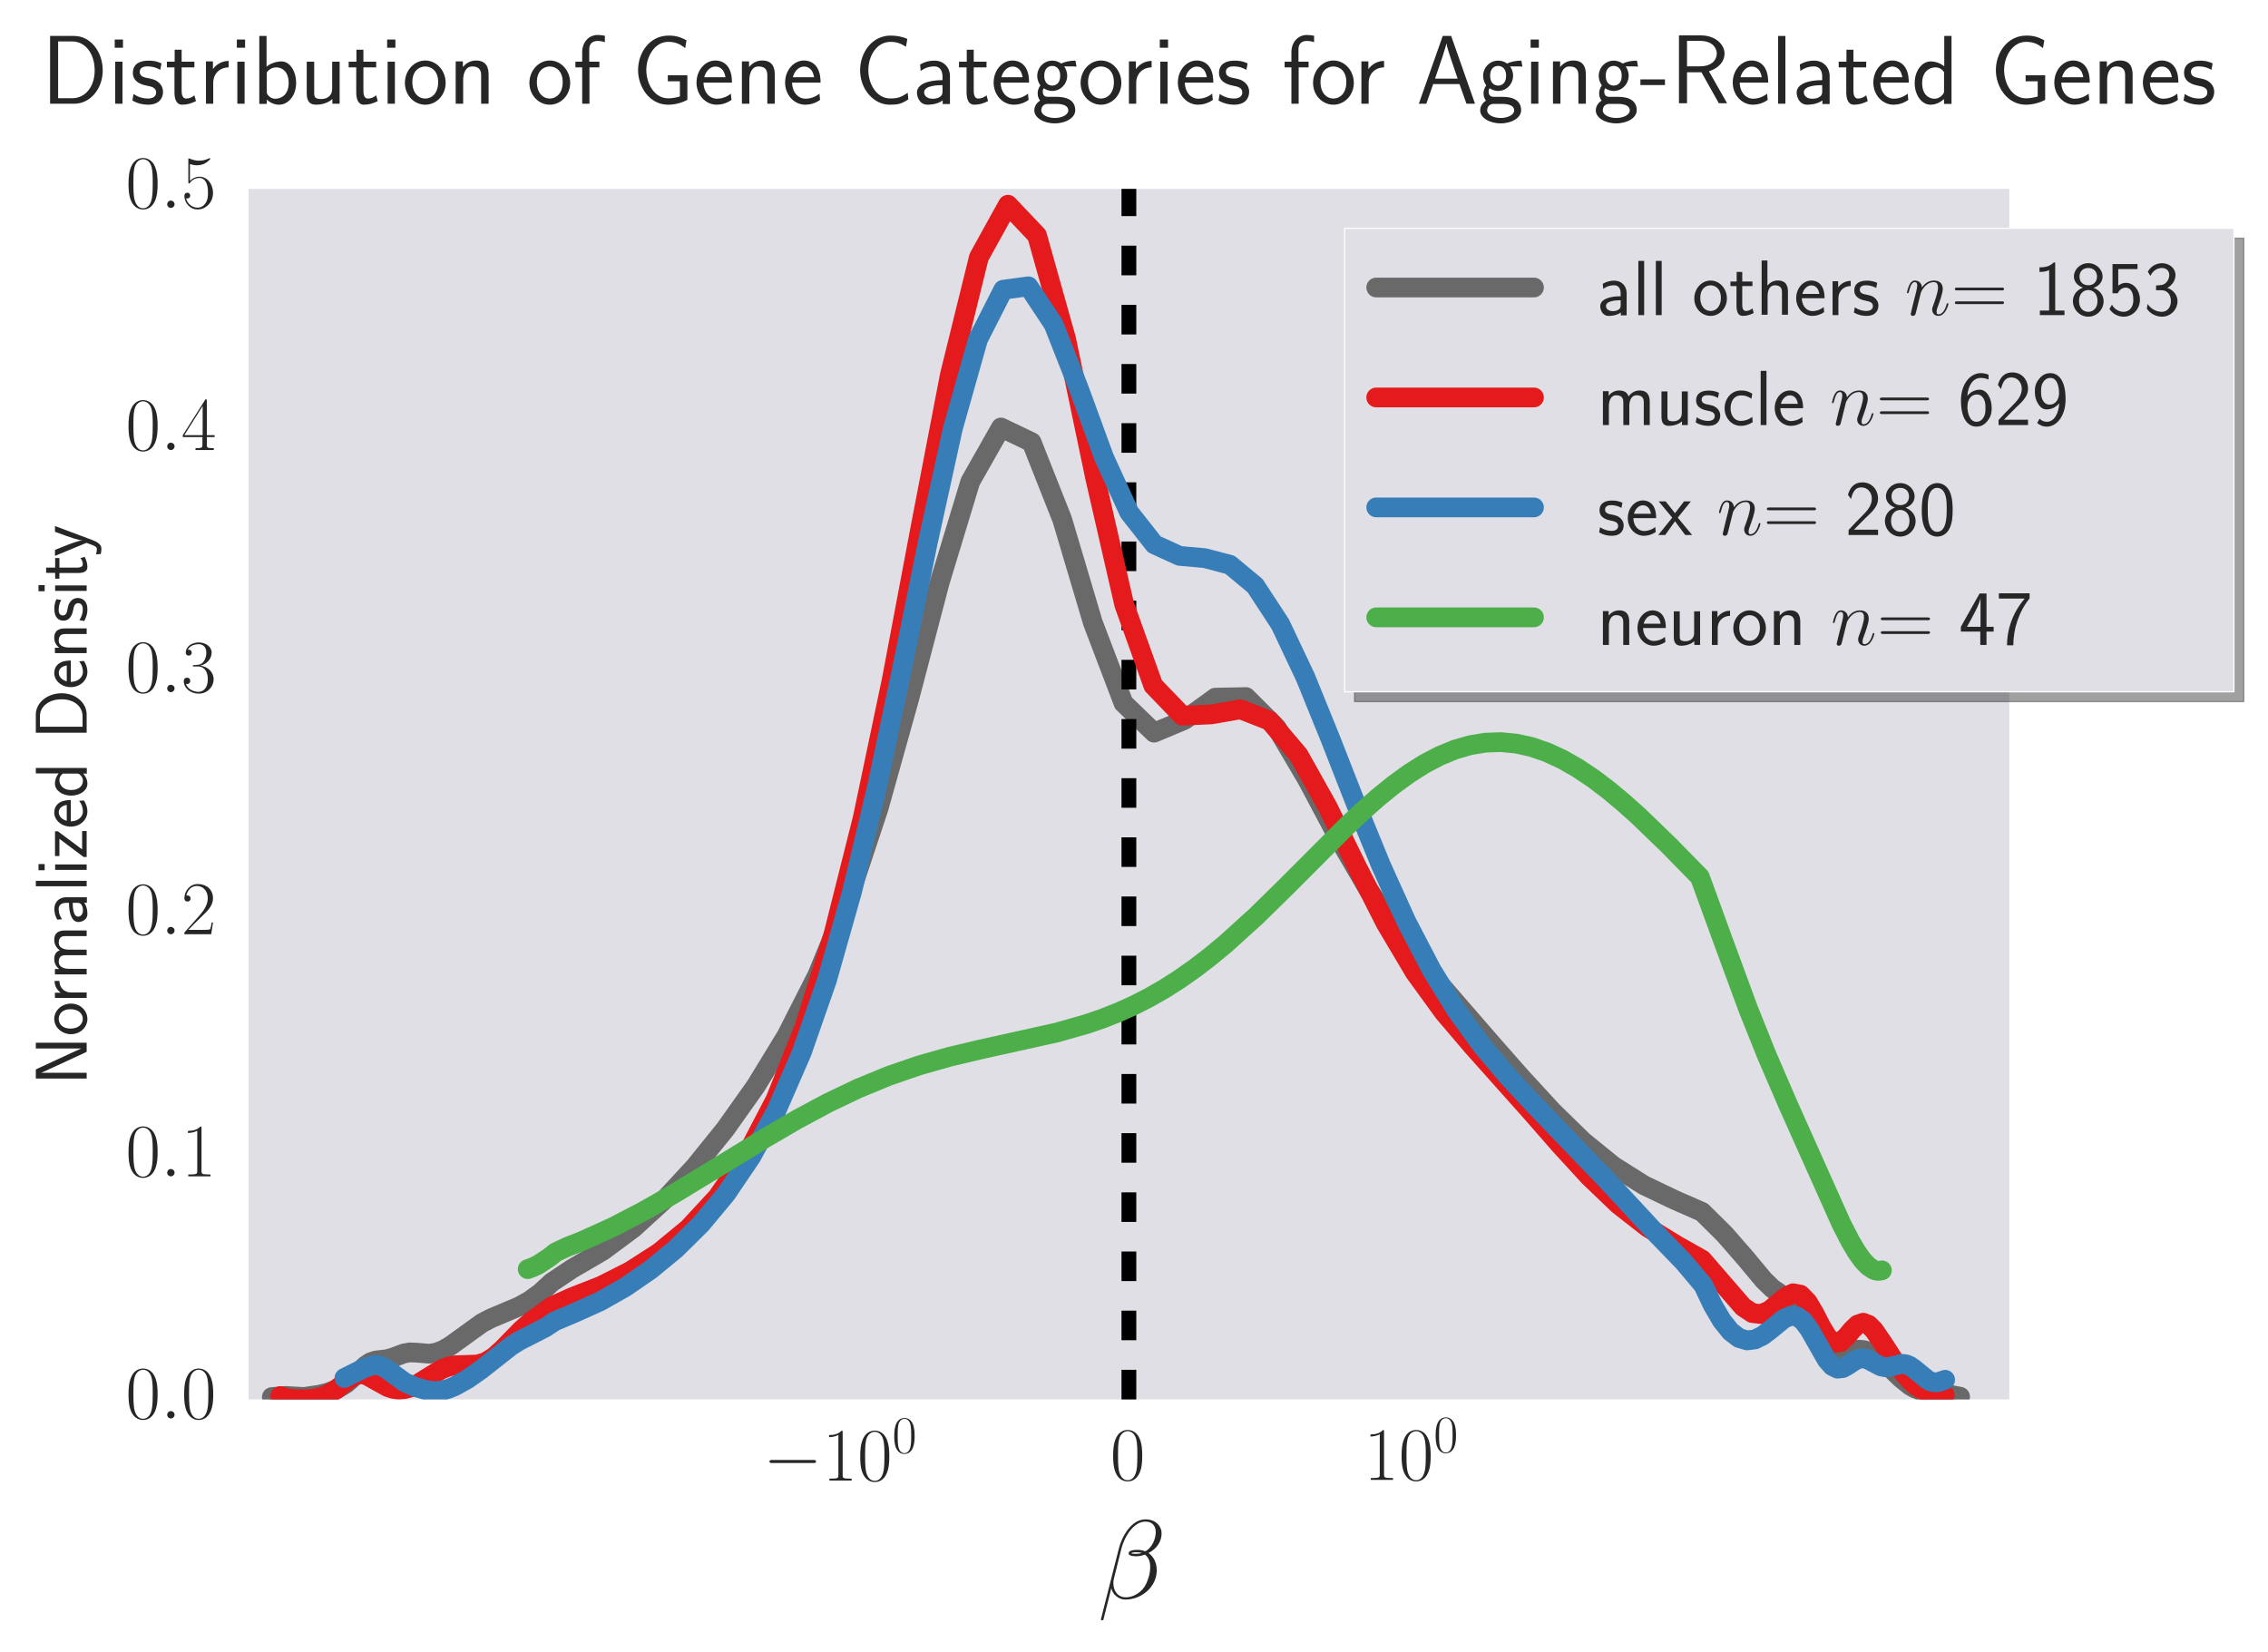 <?xml version="1.0" encoding="utf-8" standalone="no"?>
<!DOCTYPE svg PUBLIC "-//W3C//DTD SVG 1.1//EN"
  "http://www.w3.org/Graphics/SVG/1.1/DTD/svg11.dtd">
<!-- Created with matplotlib (http://matplotlib.org/) -->
<svg height="335pt" version="1.1" viewBox="0 0 460 335" width="460pt" xmlns="http://www.w3.org/2000/svg" xmlns:xlink="http://www.w3.org/1999/xlink">
 <defs>
  <style type="text/css">
*{stroke-linecap:butt;stroke-linejoin:round;stroke-miterlimit:100000;}
  </style>
 </defs>
 <g id="figure_1">
  <g id="patch_1">
   <path d="M 0 335.859 
L 460.292 335.859 
L 460.292 0 
L 0 0 
z
" style="fill:#ffffff;"/>
  </g>
  <g id="axes_1">
   <g id="patch_2">
    <path d="M 50.404 283.833 
L 407.524 283.833 
L 407.524 38.313 
L 50.404 38.313 
z
" style="fill:#dfdfe5;"/>
   </g>
   <g id="matplotlib.axis_1">
    <g id="xtick_1">
     <g id="line2d_1"/>
     <g id="line2d_2"/>
     <g id="text_1">
      <!-- $-10^{0}$ -->
      <defs>
       <path d="M 65.906 23 
C 67.594 23 69.406 23 69.406 25 
C 69.406 27 67.594 27 65.906 27 
L 11.797 27 
C 10.094 27 8.297 27 8.297 25 
C 8.297 23 10.094 23 11.797 23 
z
" id="CMSY10-0"/>
       <path d="M 42 31.641 
C 42 37.75 41.906 48.125 37.703 56.109 
C 34 63.109 28.094 65.594 22.906 65.594 
C 18.094 65.594 12 63.406 8.203 56.203 
C 4.203 48.719 3.797 39.438 3.797 31.641 
C 3.797 25.953 3.906 17.281 7 9.672 
C 11.297 -0.609 19 -2 22.906 -2 
C 27.5 -2 34.5 -0.109 38.594 9.375 
C 41.594 16.281 42 24.359 42 31.641 
M 22.906 -0.406 
C 16.5 -0.406 12.703 5.078 11.297 12.688 
C 10.203 18.562 10.203 27.156 10.203 32.75 
C 10.203 40.438 10.203 46.828 11.5 52.922 
C 13.406 61.391 19 64 22.906 64 
C 27 64 32.297 61.297 34.203 53.125 
C 35.5 47.438 35.594 40.734 35.594 32.75 
C 35.594 26.25 35.594 18.266 34.406 12.375 
C 32.297 1.484 26.406 -0.406 22.906 -0.406 
" id="CMR17-48"/>
       <path d="M 26.594 63.406 
C 26.594 65.5 26.5 65.5 25.094 65.5 
C 21.203 61.188 15.297 59.797 9.703 59.797 
C 9.406 59.797 8.906 59.797 8.797 59.5 
C 8.703 59.297 8.703 59.094 8.703 57 
C 11.797 57 17 57.594 21 59.984 
L 21 7.203 
C 21 3.688 20.797 2.5 12.203 2.5 
L 9.203 2.5 
L 9.203 0 
C 14 0 19 0 23.797 0 
C 28.594 0 33.594 0 38.406 0 
L 38.406 2.5 
L 35.406 2.5 
C 26.797 2.5 26.594 3.594 26.594 7.156 
z
" id="CMR17-49"/>
      </defs>
      <g style="fill:#262626;" transform="translate(154.792 300.287)scale(0.155 -0.155)">
       <use transform="scale(0.996)" xlink:href="#CMSY10-0"/>
       <use transform="translate(77.487 0.0)scale(0.996)" xlink:href="#CMR17-49"/>
       <use transform="translate(123.178 0.0)scale(0.996)" xlink:href="#CMR17-48"/>
       <use transform="translate(168.868 36.154)scale(0.697)" xlink:href="#CMR17-48"/>
      </g>
     </g>
    </g>
    <g id="xtick_2">
     <g id="line2d_3"/>
     <g id="line2d_4"/>
     <g id="text_2">
      <!-- $0$ -->
      <g style="fill:#262626;" transform="translate(225.184 300.157)scale(0.155 -0.155)">
       <use transform="scale(0.996)" xlink:href="#CMR17-48"/>
      </g>
     </g>
    </g>
    <g id="xtick_3">
     <g id="line2d_5"/>
     <g id="line2d_6"/>
     <g id="text_3">
      <!-- $10^{0}$ -->
      <g style="fill:#262626;" transform="translate(276.606 300.157)scale(0.155 -0.155)">
       <use transform="scale(0.996)" xlink:href="#CMR17-49"/>
       <use transform="translate(45.69 0.0)scale(0.996)" xlink:href="#CMR17-48"/>
       <use transform="translate(91.381 36.154)scale(0.697)" xlink:href="#CMR17-48"/>
      </g>
     </g>
    </g>
    <g id="xtick_4">
     <g id="line2d_7"/>
     <g id="line2d_8"/>
    </g>
    <g id="xtick_5">
     <g id="line2d_9"/>
     <g id="line2d_10"/>
    </g>
    <g id="xtick_6">
     <g id="line2d_11"/>
     <g id="line2d_12"/>
    </g>
    <g id="text_4">
     <path d="M 235.599 310.951 
C 235.599 309.591 234.431 308.162 232.348 308.162 
C 229.39 308.162 227.511 311.753 226.916 314.12 
L 223.297 328.398 
C 223.25 328.581 223.386 328.628 223.501 328.628 
C 223.662 328.628 223.776 328.606 223.798 328.491 
L 225.402 322.104 
C 225.631 323.382 226.891 324.431 228.245 324.431 
C 231.521 324.431 234.614 321.875 234.614 318.477 
C 234.614 317.611 234.41 316.744 233.927 316.014 
C 233.651 315.581 233.307 315.262 232.942 314.986 
C 234.592 314.124 235.599 312.745 235.599 310.951 
M 231.614 314.965 
C 231.245 315.101 230.88 315.148 230.443 315.148 
C 230.124 315.148 229.827 315.169 229.412 315.033 
C 229.641 314.872 229.985 314.829 230.468 314.829 
C 230.88 314.829 231.291 314.872 231.614 314.965 
M 234.41 310.747 
C 234.41 311.993 233.79 313.809 232.301 314.646 
C 231.864 314.471 231.27 314.349 230.765 314.349 
C 230.285 314.349 228.91 314.349 228.91 315.055 
C 228.91 315.649 230.171 315.649 230.557 315.649 
C 231.155 315.649 231.682 315.495 232.233 315.309 
C 232.963 315.903 233.286 316.68 233.286 317.819 
C 233.286 319.143 232.92 320.21 232.484 321.191 
C 231.728 322.881 229.942 323.973 228.359 323.973 
C 226.687 323.973 225.817 322.656 225.817 321.109 
C 225.817 320.901 225.817 320.604 225.907 320.267 
L 227.396 314.281 
C 228.151 311.302 230.078 308.617 232.301 308.617 
C 233.952 308.617 234.41 309.752 234.41 310.747 
" style="fill:#262626;"/>
    </g>
   </g>
   <g id="matplotlib.axis_2">
    <g id="ytick_1">
     <g id="line2d_13"/>
     <g id="line2d_14"/>
     <g id="text_5">
      <!-- $0.0$ -->
      <defs>
       <path d="M 18.406 4.797 
C 18.406 7.688 16 9.672 13.594 9.672 
C 10.703 9.672 8.703 7.281 8.703 4.891 
C 8.703 2 11.094 0 13.5 0 
C 16.406 0 18.406 2.391 18.406 4.797 
" id="CMMI12-58"/>
      </defs>
      <g style="fill:#262626;" transform="translate(25.483 287.694)scale(0.155 -0.155)">
       <use transform="scale(0.996)" xlink:href="#CMR17-48"/>
       <use transform="translate(45.69 0.0)scale(0.996)" xlink:href="#CMMI12-58"/>
       <use transform="translate(72.788 0.0)scale(0.996)" xlink:href="#CMR17-48"/>
      </g>
     </g>
    </g>
    <g id="ytick_2">
     <g id="line2d_15"/>
     <g id="line2d_16"/>
     <g id="text_6">
      <!-- $0.1$ -->
      <g style="fill:#262626;" transform="translate(25.483 238.59)scale(0.155 -0.155)">
       <use transform="scale(0.996)" xlink:href="#CMR17-48"/>
       <use transform="translate(45.69 0.0)scale(0.996)" xlink:href="#CMMI12-58"/>
       <use transform="translate(72.788 0.0)scale(0.996)" xlink:href="#CMR17-49"/>
      </g>
     </g>
    </g>
    <g id="ytick_3">
     <g id="line2d_17"/>
     <g id="line2d_18"/>
     <g id="text_7">
      <!-- $0.2$ -->
      <defs>
       <path d="M 41.703 15.453 
L 39.906 15.453 
C 38.906 8.375 38.094 7.172 37.703 6.562 
C 37.203 5.766 30 5.766 28.594 5.766 
L 9.406 5.766 
C 13 9.672 20 16.75 28.5 24.953 
C 34.594 30.734 41.703 37.531 41.703 47.422 
C 41.703 59.219 32.297 66 21.797 66 
C 10.797 66 4.094 56.312 4.094 47.344 
C 4.094 43.438 7 42.938 8.203 42.938 
C 9.203 42.938 12.203 43.547 12.203 47.031 
C 12.203 50.109 9.594 51 8.203 51 
C 7.594 51 7 50.906 6.594 50.703 
C 8.5 59.219 14.297 63.406 20.406 63.406 
C 29.094 63.406 34.797 56.516 34.797 47.422 
C 34.797 38.734 29.703 31.25 24 24.75 
L 4.094 2.281 
L 4.094 0 
L 39.297 0 
z
" id="CMR17-50"/>
      </defs>
      <g style="fill:#262626;" transform="translate(25.483 189.486)scale(0.155 -0.155)">
       <use transform="scale(0.996)" xlink:href="#CMR17-48"/>
       <use transform="translate(45.69 0.0)scale(0.996)" xlink:href="#CMMI12-58"/>
       <use transform="translate(72.788 0.0)scale(0.996)" xlink:href="#CMR17-50"/>
      </g>
     </g>
    </g>
    <g id="ytick_4">
     <g id="line2d_19"/>
     <g id="line2d_20"/>
     <g id="text_8">
      <!-- $0.3$ -->
      <defs>
       <path d="M 22.094 33.703 
C 31 33.703 34.906 25.969 34.906 17.031 
C 34.906 5 28.5 0.391 22.703 0.391 
C 17.406 0.391 8.797 3.031 6.094 10.828 
C 6.594 10.625 7.094 10.625 7.594 10.625 
C 10 10.625 11.797 12.219 11.797 14.812 
C 11.797 17.703 9.594 19 7.594 19 
C 5.906 19 3.297 18.203 3.297 14.469 
C 3.297 5.234 12.297 -2 22.906 -2 
C 34 -2 42.5 6.719 42.5 16.953 
C 42.5 26.672 34.5 33.703 25 34.797 
C 32.594 36.375 39.906 43.062 39.906 52.016 
C 39.906 59.688 32 65.297 23 65.297 
C 13.906 65.297 5.906 59.828 5.906 52.016 
C 5.906 48.594 8.5 48 9.797 48 
C 11.906 48 13.703 49.297 13.703 51.891 
C 13.703 54.469 11.906 55.766 9.797 55.766 
C 9.406 55.766 8.906 55.766 8.5 55.578 
C 11.406 61.859 19.297 63 22.797 63 
C 26.297 63 32.906 61.328 32.906 51.875 
C 32.906 49.109 32.5 44.188 29.094 39.844 
C 26.094 36 22.703 36 19.406 35.688 
C 18.906 35.688 16.594 35.453 16.203 35.453 
C 15.5 35.359 15.094 35.266 15.094 34.5 
C 15.094 33.797 15.203 33.703 17.203 33.703 
z
" id="CMR17-51"/>
      </defs>
      <g style="fill:#262626;" transform="translate(25.483 140.382)scale(0.155 -0.155)">
       <use transform="scale(0.996)" xlink:href="#CMR17-48"/>
       <use transform="translate(45.69 0.0)scale(0.996)" xlink:href="#CMMI12-58"/>
       <use transform="translate(72.788 0.0)scale(0.996)" xlink:href="#CMR17-51"/>
      </g>
     </g>
    </g>
    <g id="ytick_5">
     <g id="line2d_21"/>
     <g id="line2d_22"/>
     <g id="text_9">
      <!-- $0.4$ -->
      <defs>
       <path d="M 33.594 64.406 
C 33.594 66.5 33.5 66.5 31.703 66.5 
L 2 19.594 
L 2 17 
L 27.797 17 
L 27.797 7.141 
C 27.797 3.5 27.594 2.5 20.594 2.5 
L 18.703 2.5 
L 18.703 0 
C 21.906 0 27.297 0 30.703 0 
C 34.094 0 39.5 0 42.703 0 
L 42.703 2.5 
L 40.797 2.5 
C 33.797 2.5 33.594 3.5 33.594 7.141 
L 33.594 17 
L 43.797 17 
L 43.797 19.594 
L 33.594 19.594 
z
M 28.094 57.859 
L 28.094 19.594 
L 4 19.594 
z
" id="CMR17-52"/>
      </defs>
      <g style="fill:#262626;" transform="translate(25.483 91.278)scale(0.155 -0.155)">
       <use transform="scale(0.996)" xlink:href="#CMR17-48"/>
       <use transform="translate(45.69 0.0)scale(0.996)" xlink:href="#CMMI12-58"/>
       <use transform="translate(72.788 0.0)scale(0.996)" xlink:href="#CMR17-52"/>
      </g>
     </g>
    </g>
    <g id="ytick_6">
     <g id="line2d_23"/>
     <g id="line2d_24"/>
     <g id="text_10">
      <!-- $0.5$ -->
      <defs>
       <path d="M 11.406 57.688 
C 12.406 57.281 16.5 56 20.703 56 
C 30 56 35.094 61.109 38 64.062 
C 38 64.953 38 65.5 37.406 65.5 
C 37.297 65.5 37.094 65.5 36.297 65.047 
C 32.797 63.406 28.703 62.078 23.703 62.078 
C 20.703 62.078 16.203 62.484 11.297 64.672 
C 10.203 65.172 10 65.172 9.906 65.172 
C 9.406 65.172 9.297 65.062 9.297 63.078 
L 9.297 34.422 
C 9.297 32.641 9.297 32.141 10.297 32.141 
C 10.797 32.141 11 32.344 11.5 33.031 
C 14.703 37.516 19.094 39.406 24.094 39.406 
C 27.594 39.406 35.094 37.219 35.094 20.141 
C 35.094 16.953 35.094 11.172 32.094 6.578 
C 29.594 2.484 25.703 0.391 21.406 0.391 
C 14.797 0.391 8.094 5 6.297 12.719 
C 6.703 12.609 7.5 12.422 7.906 12.422 
C 9.203 12.422 11.703 13.125 11.703 16.219 
C 11.703 18.906 9.797 20 7.906 20 
C 5.594 20 4.094 18.594 4.094 15.797 
C 4.094 7.094 11 -2 21.594 -2 
C 31.906 -2 41.703 6.875 41.703 19.75 
C 41.703 31.719 33.906 41 24.203 41 
C 19.094 41 14.797 39.109 11.406 35.531 
z
" id="CMR17-53"/>
      </defs>
      <g style="fill:#262626;" transform="translate(25.483 42.174)scale(0.155 -0.155)">
       <use transform="scale(0.996)" xlink:href="#CMR17-48"/>
       <use transform="translate(45.69 0.0)scale(0.996)" xlink:href="#CMMI12-58"/>
       <use transform="translate(72.788 0.0)scale(0.996)" xlink:href="#CMR17-53"/>
      </g>
     </g>
    </g>
    <g id="text_11">
     <path d="M 7.817 216.645 
L 7.266 216.916 
L 7.266 218.753 
L 17.578 218.753 
L 17.578 217.588 
L 8.411 217.588 
L 8.397 217.572 
C 8.665 217.467 8.798 217.408 10.12 216.794 
L 17.027 213.598 
L 17.578 213.329 
L 17.578 211.489 
L 7.266 211.489 
L 7.266 212.657 
L 16.434 212.657 
L 16.45 212.671 
C 16.181 212.776 16.048 212.834 14.727 213.448 
z
M 14.411 203.553 
C 12.497 203.553 11.002 204.973 11.002 206.647 
C 11.002 208.366 12.541 209.755 14.411 209.755 
C 16.307 209.755 17.727 208.321 17.727 206.661 
C 17.727 204.959 16.263 203.553 14.411 203.553 
M 16.791 206.647 
C 16.791 207.707 15.922 208.62 14.29 208.62 
C 12.555 208.62 11.911 207.558 11.911 206.661 
C 11.911 205.69 12.614 204.69 14.29 204.69 
C 15.983 204.69 16.791 205.662 16.791 206.647 
M 14.395 201.295 
C 12.989 201.295 12.048 200.265 12.048 198.951 
L 11.065 198.951 
C 11.065 199.906 11.542 200.802 12.317 201.342 
L 11.138 201.342 
L 11.138 202.402 
L 17.578 202.402 
L 17.578 201.295 
z
M 13.195 188.724 
C 12.189 188.724 11.002 188.978 11.002 190.652 
C 11.002 191.773 11.703 192.446 12.135 192.745 
C 11.343 193.013 11.002 193.641 11.002 194.538 
C 11.002 195.554 11.581 196.196 11.999 196.539 
L 11.138 196.539 
L 11.138 197.629 
L 17.578 197.629 
L 17.578 196.495 
L 13.937 196.495 
C 13.05 196.495 11.908 196.165 11.908 195.105 
C 11.908 193.744 12.87 193.744 13.307 193.744 
L 17.578 193.744 
L 17.578 192.609 
L 13.937 192.609 
C 13.05 192.609 11.908 192.28 11.908 191.22 
C 11.908 189.859 12.87 189.859 13.307 189.859 
L 17.578 189.859 
L 17.578 188.724 
z
M 13.396 181.984 
C 11.992 181.984 11.021 182.983 11.021 184.328 
C 11.021 184.987 11.14 185.703 11.616 186.525 
L 12.593 186.437 
C 12.329 186.063 11.899 185.421 11.899 184.344 
C 11.899 183.581 12.487 183.119 13.417 183.119 
L 13.991 183.119 
C 13.991 185.51 14.687 187.004 15.883 187.004 
C 16.501 187.004 17.727 186.63 17.727 185.391 
C 17.727 185.166 17.727 183.955 17.071 183.088 
L 17.622 183.088 
L 17.622 181.984 
z
M 15.672 183.119 
C 15.941 183.119 16.298 183.119 16.564 183.567 
C 16.819 183.955 16.819 184.45 16.819 184.657 
C 16.819 185.405 16.385 185.914 15.841 185.914 
C 14.75 185.914 14.75 183.581 14.75 183.119 
z
M 7.266 178.652 
L 7.266 179.757 
L 17.578 179.757 
L 17.578 178.652 
z
M 7.81 175.25 
L 7.81 176.504 
L 9.06 176.504 
L 9.06 175.25 
z
M 11.182 175.325 
L 11.182 176.43 
L 17.578 176.43 
L 17.578 175.325 
z
M 11.736 168.605 
L 11.157 168.605 
L 11.157 173.626 
L 12.048 173.626 
L 12.048 171.713 
C 12.048 171.533 12.048 171.356 12.048 171.176 
L 12.048 170.13 
L 16.968 173.822 
L 17.578 173.822 
L 17.578 168.561 
L 16.655 168.561 
L 16.655 170.592 
C 16.655 170.772 16.655 170.952 16.655 171.132 
L 16.655 172.281 
z
M 14.362 162.265 
C 13.865 162.265 12.901 162.293 12.102 162.772 
C 11.243 163.295 11.002 164.147 11.002 164.79 
C 11.002 166.345 12.469 167.659 14.367 167.659 
C 16.219 167.659 17.727 166.3 17.727 164.582 
C 17.727 163.909 17.533 163.087 16.999 162.34 
C 16.938 162.34 16.611 162.368 16.597 162.385 
C 16.567 162.385 16.107 162.429 16.046 162.429 
C 16.627 163.146 16.819 163.968 16.819 164.565 
C 16.819 165.523 16.02 166.552 14.362 166.599 
z
M 13.543 166.478 
C 12.712 166.284 11.925 165.628 11.925 164.79 
C 11.925 164.565 11.925 163.519 13.543 163.251 
z
M 7.266 155.765 
L 7.266 156.87 
L 11.885 156.87 
C 11.5 157.334 11.143 158.095 11.143 158.934 
C 11.143 160.293 12.602 161.369 14.433 161.369 
C 16.265 161.369 17.727 160.307 17.727 158.978 
C 17.727 157.946 17.176 157.26 16.863 156.9 
L 17.608 156.9 
L 17.608 155.765 
z
M 15.626 156.9 
C 15.834 156.9 16.053 156.9 16.452 157.365 
C 16.702 157.663 16.819 158.021 16.819 158.364 
C 16.819 159.172 16.233 160.232 14.449 160.232 
C 12.595 160.232 12.048 159.036 12.048 158.215 
C 12.048 157.663 12.315 157.215 12.756 156.9 
z
M 7.266 148.616 
L 17.578 148.616 
L 17.578 144.94 
C 17.578 142.489 15.289 140.607 12.511 140.607 
C 9.643 140.607 7.266 142.489 7.266 144.94 
z
M 16.744 147.392 
L 8.1 147.392 
L 8.1 145.27 
C 8.1 143.266 9.926 141.833 12.511 141.833 
C 14.993 141.833 16.744 143.252 16.744 145.27 
z
M 14.362 133.973 
C 13.865 133.973 12.901 134.001 12.102 134.48 
C 11.243 135.003 11.002 135.855 11.002 136.497 
C 11.002 138.052 12.469 139.367 14.367 139.367 
C 16.219 139.367 17.727 138.008 17.727 136.289 
C 17.727 135.617 17.533 134.795 16.999 134.048 
C 16.938 134.048 16.611 134.076 16.597 134.092 
C 16.567 134.092 16.107 134.137 16.046 134.137 
C 16.627 134.853 16.819 135.675 16.819 136.273 
C 16.819 137.23 16.02 138.26 14.362 138.307 
z
M 13.543 138.185 
C 12.712 137.992 11.925 137.335 11.925 136.497 
C 11.925 136.273 11.925 135.227 13.543 134.958 
z
M 13.195 127.456 
C 12.247 127.456 11.002 127.681 11.002 129.371 
C 11.002 130.326 11.493 130.954 11.999 131.372 
L 11.138 131.372 
L 11.138 132.463 
L 17.578 132.463 
L 17.578 131.328 
L 13.937 131.328 
C 12.992 131.328 11.908 130.968 11.908 129.953 
C 11.908 128.638 12.796 128.594 13.307 128.594 
L 17.578 128.594 
L 17.578 127.456 
z
M 11.444 121.526 
C 11.023 122.409 11.023 123.095 11.023 123.544 
C 11.023 124.606 11.395 125.876 12.901 125.876 
C 14.404 125.876 14.734 124.233 14.825 123.784 
C 14.958 123.095 15.107 122.334 15.85 122.334 
C 16.791 122.334 16.791 123.411 16.791 123.604 
C 16.791 124.202 16.627 125.024 16.088 125.771 
L 17.087 125.951 
C 17.578 125.099 17.727 124.277 17.727 123.588 
C 17.727 121.75 16.606 121.288 15.754 121.288 
C 15.023 121.288 14.531 121.706 14.306 121.991 
C 13.916 122.484 13.872 122.663 13.618 123.887 
C 13.587 124.097 13.424 124.83 12.754 124.83 
C 11.899 124.83 11.899 123.887 11.899 123.679 
C 11.899 122.708 12.2 122.11 12.422 121.706 
z
M 7.81 118.666 
L 7.81 119.92 
L 9.06 119.92 
L 9.06 118.666 
z
M 11.182 118.74 
L 11.182 119.845 
L 17.578 119.845 
L 17.578 118.74 
z
M 12.048 115.128 
L 12.048 113.186 
L 11.187 113.186 
L 11.187 115.128 
L 9.359 115.128 
L 9.359 116.191 
L 11.187 116.191 
L 11.187 117.37 
L 12.048 117.37 
L 12.048 116.219 
L 15.829 116.219 
C 16.681 116.219 17.727 116.025 17.727 115.04 
C 17.727 114.293 17.519 113.604 17.176 112.948 
L 16.298 113.186 
C 16.611 113.545 16.791 113.977 16.791 114.442 
C 16.791 115.098 15.953 115.128 15.579 115.128 
z
M 11.152 106.694 
L 11.152 107.859 
C 14.556 109.129 15.939 109.564 16.683 109.592 
L 16.683 109.608 
C 15.953 109.652 14.169 110.311 12.891 110.834 
L 11.152 111.535 
L 11.152 112.746 
L 17.547 110.101 
C 17.993 110.264 18.664 110.505 18.813 110.579 
C 19.644 110.909 19.644 111.133 19.644 111.371 
C 19.644 111.432 19.644 111.908 19.467 112.447 
L 20.447 112.356 
C 20.522 111.983 20.567 111.609 20.567 111.341 
C 20.567 110.967 20.567 110.22 18.738 109.533 
z
" style="fill:#262626;"/>
    </g>
   </g>
   <g id="line2d_25">
    <path clip-path="url(#p177ba9419e)" d="M 55.131 283.353 
L 56.499 283.251 
L 57.91 283.128 
L 61.642 283.341 
L 64.866 282.866 
L 66.569 282.441 
L 68.338 281.734 
L 70.179 280.626 
L 72.099 278.942 
L 74.103 277 
L 75.139 276.309 
L 76.2 275.947 
L 78.399 275.694 
L 79.54 275.4 
L 81.912 274.511 
L 83.146 274.297 
L 84.415 274.346 
L 87.065 274.569 
L 88.45 274.358 
L 89.879 273.817 
L 91.355 272.963 
L 97.792 268.317 
L 99.555 267.403 
L 105.298 264.976 
L 107.386 263.813 
L 109.576 262.232 
L 111.877 260.108 
L 116.05 257.311 
L 122.262 253.69 
L 128.474 249.086 
L 134.686 243.41 
L 140.898 236.691 
L 147.11 228.994 
L 153.322 220.237 
L 159.534 210.06 
L 165.745 197.828 
L 171.957 182.727 
L 178.169 164.029 
L 184.381 141.811 
L 190.593 118.115 
L 196.805 97.658 
L 203.017 86.708 
L 209.229 89.682 
L 215.441 105.38 
L 221.653 126.278 
L 227.865 142.595 
L 234.077 148.603 
L 240.289 145.989 
L 246.5 141.5 
L 252.712 141.379 
L 258.924 147.584 
L 265.136 158.124 
L 271.348 169.803 
L 277.56 180.449 
L 283.772 189.464 
L 289.984 197.253 
L 302.408 211.58 
L 308.62 218.629 
L 314.832 225.383 
L 321.043 231.454 
L 327.255 236.5 
L 333.467 240.411 
L 339.679 243.381 
L 345.208 245.803 
L 349.778 250.324 
L 353.93 255.087 
L 357.732 259.642 
L 359.52 261.375 
L 361.24 262.534 
L 364.495 263.979 
L 366.039 265.131 
L 367.532 266.916 
L 370.377 271.292 
L 371.736 272.923 
L 373.055 273.794 
L 374.336 274.008 
L 376.795 273.75 
L 377.977 273.823 
L 379.128 274.159 
L 380.251 274.743 
L 381.346 275.541 
L 383.46 277.525 
L 385.481 279.485 
L 387.414 281.053 
L 388.351 281.586 
L 389.269 281.928 
L 391.05 282.243 
L 394.416 282.674 
L 397.548 283.289 
L 397.548 283.289 
" style="fill:none;stroke:#696969;stroke-linecap:round;stroke-width:4.0;"/>
   </g>
   <g id="line2d_26">
    <path clip-path="url(#p177ba9419e)" d="M 228.964 283.833 
L 228.964 38.313 
" style="fill:none;stroke:#000000;stroke-dasharray:6,6;stroke-dashoffset:0.0;stroke-width:3.0;"/>
   </g>
   <g id="line2d_27">
    <path clip-path="url(#p177ba9419e)" d="M 56.843 283.157 
L 57.512 283.386 
L 58.191 283.574 
L 59.581 283.774 
L 61.748 283.818 
L 63.253 283.744 
L 64.81 283.464 
L 66.422 282.846 
L 68.094 281.864 
L 69.83 280.49 
L 71.635 279.127 
L 72.565 278.762 
L 73.515 278.727 
L 74.485 279.007 
L 76.49 280.142 
L 78.588 281.31 
L 79.674 281.678 
L 80.788 281.835 
L 81.929 281.767 
L 83.1 281.471 
L 84.302 280.95 
L 86.806 279.388 
L 89.457 277.773 
L 90.843 277.216 
L 92.273 276.912 
L 96.855 276.757 
L 98.492 276.261 
L 100.19 275.208 
L 101.954 273.621 
L 105.703 269.772 
L 107.701 268.017 
L 111.982 264.922 
L 116.01 263.114 
L 121.905 260.801 
L 127.8 257.821 
L 133.695 254.031 
L 139.59 249.175 
L 145.485 242.81 
L 151.38 234.322 
L 157.275 223.029 
L 163.17 208.27 
L 169.065 189.425 
L 174.96 165.978 
L 180.855 137.929 
L 186.75 106.698 
L 192.645 76.077 
L 198.54 52.176 
L 204.435 41.525 
L 210.33 47.738 
L 216.225 68.744 
L 222.12 96.916 
L 228.015 122.612 
L 233.909 139.041 
L 239.804 145.156 
L 245.699 144.892 
L 251.594 143.865 
L 257.489 146.181 
L 263.384 153.122 
L 269.279 163.659 
L 275.174 175.718 
L 281.069 187.308 
L 286.964 197.24 
L 292.859 205.356 
L 298.754 212.277 
L 310.544 225.489 
L 316.439 232.234 
L 322.334 238.656 
L 328.229 244.302 
L 334.124 248.916 
L 340.019 252.543 
L 345.216 255.471 
L 353.53 265.07 
L 355.391 266.312 
L 357.177 266.528 
L 358.896 265.782 
L 362.149 263.077 
L 363.692 262.304 
L 365.184 262.589 
L 366.629 264.066 
L 368.029 266.447 
L 369.387 269.095 
L 370.705 271.258 
L 371.986 272.362 
L 373.232 272.234 
L 374.444 271.163 
L 375.625 269.755 
L 376.775 268.655 
L 377.898 268.276 
L 378.993 268.699 
L 380.062 269.755 
L 382.127 272.786 
L 384.103 275.855 
L 385.995 278.402 
L 387.812 280.389 
L 388.694 281.131 
L 389.559 281.688 
L 390.407 282.073 
L 392.058 282.47 
L 394.427 282.925 
L 394.427 282.925 
" style="fill:none;stroke:#e41a1c;stroke-linecap:round;stroke-width:4.0;"/>
   </g>
   <g id="line2d_28">
    <path clip-path="url(#p177ba9419e)" d="M 69.859 279.487 
L 73.868 277.483 
L 75.577 276.897 
L 76.456 276.852 
L 77.352 277.075 
L 78.267 277.574 
L 82.123 280.389 
L 84.181 281.287 
L 86.338 281.922 
L 87.456 282.111 
L 88.602 282.151 
L 89.778 282.006 
L 90.986 281.668 
L 92.226 281.156 
L 94.815 279.716 
L 97.56 277.791 
L 103.607 273.027 
L 105.254 271.985 
L 110.588 269.255 
L 112.515 267.984 
L 116.616 266.244 
L 121.725 263.942 
L 126.835 261.044 
L 131.944 257.527 
L 137.054 253.321 
L 142.163 248.271 
L 147.273 242.137 
L 152.382 234.591 
L 157.492 225.214 
L 162.602 213.485 
L 167.711 198.836 
L 172.821 180.813 
L 177.93 159.369 
L 183.04 135.224 
L 188.149 110.141 
L 193.259 86.904 
L 198.368 68.818 
L 203.478 58.762 
L 208.587 58.072 
L 213.697 65.796 
L 218.806 78.784 
L 223.916 92.756 
L 229.025 103.927 
L 234.135 110.42 
L 239.245 112.749 
L 244.354 113.203 
L 249.464 114.548 
L 254.573 118.797 
L 259.683 126.611 
L 264.792 137.426 
L 269.902 150.018 
L 275.011 163.081 
L 280.121 175.586 
L 285.23 186.888 
L 290.34 196.7 
L 295.449 205.019 
L 300.559 212.051 
L 305.668 218.132 
L 310.778 223.639 
L 326.107 239.591 
L 336.326 250.62 
L 341.435 255.887 
L 345.46 260.659 
L 347.385 264.703 
L 349.232 267.863 
L 351.007 270.079 
L 352.714 271.383 
L 354.36 271.869 
L 355.948 271.664 
L 357.482 270.914 
L 358.965 269.8 
L 361.794 267.478 
L 363.145 266.874 
L 364.457 266.992 
L 365.731 267.933 
L 366.971 269.601 
L 370.499 275.785 
L 371.616 277.058 
L 372.707 277.602 
L 373.772 277.475 
L 374.812 276.902 
L 375.829 276.195 
L 376.824 275.658 
L 377.797 275.484 
L 378.75 275.701 
L 381.493 277.139 
L 382.372 277.31 
L 383.234 277.237 
L 385.726 276.624 
L 386.527 276.695 
L 387.314 277.008 
L 388.087 277.531 
L 391.056 279.956 
L 391.769 280.252 
L 392.471 280.366 
L 393.162 280.319 
L 394.513 279.85 
L 394.513 279.85 
" style="fill:none;stroke:#377eb8;stroke-linecap:round;stroke-width:4.0;"/>
   </g>
   <g id="line2d_29">
    <path clip-path="url(#p177ba9419e)" d="M 107.029 257.411 
L 108.101 257.019 
L 109.2 256.483 
L 111.481 254.978 
L 112.666 254.014 
L 115.002 252.915 
L 118.107 251.686 
L 124.317 248.871 
L 130.528 245.643 
L 136.738 242.097 
L 146.053 236.429 
L 155.369 230.721 
L 161.579 227.102 
L 167.79 223.763 
L 174 220.789 
L 180.21 218.229 
L 186.421 216.09 
L 192.631 214.33 
L 198.841 212.855 
L 214.367 209.414 
L 220.577 207.638 
L 223.683 206.565 
L 226.788 205.34 
L 229.893 203.945 
L 232.998 202.364 
L 236.103 200.587 
L 239.208 198.608 
L 242.314 196.426 
L 245.419 194.047 
L 248.524 191.48 
L 254.734 185.859 
L 260.945 179.763 
L 273.365 167.325 
L 276.47 164.418 
L 279.576 161.685 
L 282.681 159.168 
L 285.786 156.909 
L 288.891 154.946 
L 291.996 153.312 
L 295.101 152.035 
L 298.207 151.136 
L 301.312 150.629 
L 304.417 150.522 
L 307.522 150.816 
L 310.627 151.504 
L 313.732 152.572 
L 316.838 154.002 
L 319.943 155.768 
L 323.048 157.841 
L 326.153 160.188 
L 329.258 162.771 
L 332.363 165.552 
L 338.574 171.555 
L 344.777 177.893 
L 349.388 190.537 
L 354.561 204.599 
L 358.312 213.979 
L 362.602 223.92 
L 373.466 248.218 
L 375.357 251.885 
L 376.576 253.93 
L 377.762 255.591 
L 378.919 256.815 
L 380.046 257.552 
L 380.6 257.725 
L 381.146 257.761 
L 381.686 257.657 
L 381.686 257.657 
" style="fill:none;stroke:#4daf4a;stroke-linecap:round;stroke-width:4.0;"/>
   </g>
   <g id="patch_3">
    <path d="M 407.524 283.833 
L 407.524 38.313 
" style="fill:none;"/>
   </g>
   <g id="patch_4">
    <path d="M 50.404 283.833 
L 407.524 283.833 
" style="fill:none;"/>
   </g>
   <g id="patch_5">
    <path d="M 50.404 283.833 
L 50.404 38.313 
" style="fill:none;"/>
   </g>
   <g id="patch_6">
    <path d="M 50.404 38.313 
L 407.524 38.313 
" style="fill:none;"/>
   </g>
   <g id="text_12">
    <!-- Distribution of Gene Categories for Aging-Related Genes -->
    <defs>
     <path d="M 32.203 41.047 
C 26.297 43.859 21.703 43.859 18.703 43.859 
C 11.594 43.859 3.094 41.375 3.094 31.297 
C 3.094 21.234 14.094 19.031 17.094 18.422 
C 21.703 17.531 26.797 16.531 26.797 11.562 
C 26.797 5.266 19.594 5.266 18.297 5.266 
C 14.297 5.266 8.797 6.359 3.797 9.969 
L 2.594 3.281 
C 8.297 0 13.797 -1 18.406 -1 
C 30.703 -1 33.797 6.5 33.797 12.203 
C 33.797 17.094 31 20.391 29.094 21.891 
C 25.797 24.5 24.594 24.797 16.406 26.5 
C 15 26.703 10.094 27.797 10.094 32.281 
C 10.094 38 16.406 38 17.797 38 
C 24.297 38 28.297 35.984 31 34.5 
z
" id="CMSS17-115"/>
     <path d="M 8.906 69 
L 8.906 0 
L 33.5 0 
C 49.906 0 62.5 15.312 62.5 33.906 
C 62.5 53.094 49.906 69 33.5 69 
z
M 17.094 5.578 
L 17.094 63.422 
L 31.297 63.422 
C 44.703 63.422 54.297 51.203 54.297 33.906 
C 54.297 17.297 44.797 5.578 31.297 5.578 
z
" id="CMSS17-68"/>
     <path d="M 26 19 
L 26 24.766 
L 1 24.766 
L 1 19 
z
" id="CMSS17-45"/>
     <path d="M 44.5 43.875 
C 38.797 43.875 33.906 42.781 29.906 40.891 
C 26.594 43.391 23.203 43.875 20.906 43.875 
C 12.203 43.875 5.594 36.703 5.594 28.344 
C 5.594 22.938 8.594 18.859 8.797 18.672 
C 7 16.172 6 13.484 6 10.5 
C 6 7 7.406 4.516 8.5 3.125 
C 3.297 -0.047 2.594 -4.906 2.594 -6.797 
C 2.594 -14.031 11.703 -20 23.406 -20 
C 35.203 -20 44.297 -14.031 44.297 -6.688 
C 44.297 7 29 7 24.797 7 
L 16.703 7 
C 15.203 7 11.203 7 11.203 12.359 
C 11.203 14.391 12.094 15.688 12.203 15.781 
C 13.703 14.688 16.797 13 20.906 13 
C 29.203 13 36.094 19.969 36.094 28.547 
C 36.094 33.312 33.906 36.797 33 38 
L 33.297 38 
C 33.594 38 37.797 38 39.297 38 
C 42.5 38 42.797 37.953 45.594 37.797 
z
M 20.906 18.469 
C 17.5 18.469 12.703 20.547 12.703 28.484 
C 12.703 37.109 18.203 38.5 20.797 38.5 
C 24.203 38.5 29 36.422 29 28.484 
C 29 19.859 23.5 18.469 20.906 18.469 
M 24.703 -0.156 
C 27.094 -0.156 37.203 -0.156 37.203 -6.906 
C 37.203 -11.156 31 -14.516 23.5 -14.516 
C 15.906 -14.516 9.703 -11.25 9.703 -6.797 
C 9.703 -6.297 9.703 -0.156 16.594 -0.156 
z
" id="CMSS17-103"/>
     <path d="M 14.906 21.297 
C 14.906 30.703 21.797 37 30.594 37 
L 30.594 43.578 
C 24.203 43.578 18.203 40.391 14.594 35.203 
L 14.594 43.094 
L 7.5 43.094 
L 7.5 0 
L 14.906 0 
z
" id="CMSS17-114"/>
     <path d="M 16.797 37 
L 26.906 37 
L 26.906 42.766 
L 16.594 42.766 
L 16.594 55.609 
C 16.594 62.719 22 63.938 25.094 63.938 
C 26.094 63.938 28.906 63.938 32.5 62.641 
L 32.5 69.203 
C 30.203 69.703 27.406 70 25.203 70 
C 15.906 70 9.406 62.391 9.406 52.484 
L 9.406 42.766 
L 2.5 42.766 
L 2.5 37 
L 9.406 37 
L 9.406 0 
L 16.797 0 
z
" id="CMSS17-102"/>
     <path d="M 40.797 69 
L 33.406 69 
L 33.406 38.094 
C 30.297 40.672 25.203 43.062 19.594 43.062 
C 10.5 43.062 3.297 33.297 3.297 21.047 
C 3.297 8.781 10.406 -1 19.297 -1 
C 26.203 -1 30.797 2.688 33.203 4.781 
L 33.203 -0.203 
L 40.797 -0.203 
z
M 33.203 13.062 
C 33.203 11.672 33.203 10.203 30.094 7.531 
C 28.094 5.859 25.703 5.078 23.406 5.078 
C 18 5.078 10.906 9 10.906 20.938 
C 10.906 33.344 18.906 37 24.406 37 
C 28.094 37 31.094 35.219 33.203 32.266 
z
" id="CMSS17-100"/>
     <path d="M 44.203 21.188 
C 44.203 34 34.703 44 23.5 44 
C 12 44 2.703 33.703 2.703 21.188 
C 2.703 8.5 12.297 -1 23.406 -1 
C 34.797 -1 44.203 8.797 44.203 21.188 
M 23.5 5.266 
C 16.406 5.266 10.297 11.078 10.297 22 
C 10.297 33.609 17.406 37.922 23.406 37.922 
C 29.906 37.922 36.594 33.219 36.594 22 
C 36.594 10.672 30.094 5.266 23.5 5.266 
" id="CMSS17-111"/>
     <path d="M 39.406 32.953 
L 39.594 33.047 
C 55.203 38.422 55.297 49.172 55.297 51.062 
C 55.297 60.516 45.703 69.578 31.297 69.578 
L 8.906 69.578 
L 8.906 0.5 
L 17.094 0.5 
L 17.094 32 
L 31.797 32 
L 49.5 0.5 
L 57.906 0.5 
z
M 17.094 38.078 
L 17.094 64 
L 30.203 64 
C 42.906 64 47.406 56.828 47.406 51.047 
C 47.406 45.656 43.406 38.078 30.203 38.078 
z
" id="CMSS17-82"/>
     <path d="M 14.797 69 
L 7.406 69 
L 7.406 0 
L 14.797 0 
z
" id="CMSS17-108"/>
     <path d="M 15.297 65.359 
L 6.906 65.359 
L 6.906 57 
L 15.297 57 
z
M 14.797 42.797 
L 7.406 42.797 
L 7.406 0 
L 14.797 0 
z
" id="CMSS17-105"/>
     <path d="M 40.906 29.328 
C 40.906 35.672 39.406 44 28.094 44 
C 21.703 44 17.5 40.719 14.703 37.328 
L 14.703 43.094 
L 7.406 43.094 
L 7.406 0 
L 15 0 
L 15 24.359 
C 15 30.688 17.406 37.938 24.203 37.938 
C 33 37.938 33.297 32 33.297 28.578 
L 33.297 0 
L 40.906 0 
z
" id="CMSS17-110"/>
     <path d="M 35.5 69 
L 26.906 69 
L 2.594 0 
L 10.203 0 
L 17.203 20 
L 44 20 
L 51.094 0 
L 59.797 0 
z
M 42.094 25.578 
L 19.094 25.578 
C 23.906 39.5 29.906 56.844 30.594 61.328 
L 30.703 61.328 
C 31.406 57.234 33.406 51.266 35.094 46.188 
z
" id="CMSS17-65"/>
     <path d="M 14.906 69 
L 7.5 69 
L 7.5 -0.203 
L 15.094 -0.203 
L 15.094 4.281 
C 18.906 0.594 23.5 -1 27.594 -1 
C 37.203 -1 45 8.578 45 21.125 
C 45 32.594 39 43.062 30.094 43.062 
C 23.797 43.062 18.203 40.484 14.906 37.797 
z
M 15.094 31.969 
C 17.297 34.719 20.406 37 24.797 37 
C 30.703 37 37.406 32.766 37.406 21.125 
C 37.406 8.719 29.406 5.078 23.906 5.078 
C 21.906 5.078 19.797 5.562 17.797 7.25 
C 15.094 9.609 15.094 11.078 15.094 12.453 
z
" id="CMSS17-98"/>
     <path d="M 54.703 11.156 
C 48 6.672 44.906 5.375 36.797 5.375 
C 22.797 5.375 14.594 20.359 14.594 34.047 
C 14.594 48.625 23 63 37.203 63 
C 43.594 63 47.797 61.219 52.906 58.047 
L 54.297 65.891 
C 49.5 68.281 43.406 69.375 37.297 69.375 
C 18.094 69.375 6.203 51.812 6.203 34.047 
C 6.203 14.484 20.297 -1 36.297 -1 
C 44.906 -1 47.906 -0.297 55.297 4.375 
z
" id="CMSS17-67"/>
     <path d="M 39.094 21.516 
C 39.094 24.844 38.906 31.297 35.703 36.641 
C 32.203 42.391 26.5 44 22.203 44 
C 11.797 44 3 34.188 3 21.484 
C 3 9.094 12.094 -1 23.594 -1 
C 28.094 -1 33.594 0.297 38.594 3.875 
C 38.594 4.281 38.406 6.469 38.297 6.562 
C 38.297 6.766 38 9.844 38 10.25 
C 33.203 6.359 27.703 5.078 23.703 5.078 
C 17.297 5.078 10.406 10.422 10.094 21.516 
z
M 10.906 27 
C 12.203 32.562 16.594 37.828 22.203 37.828 
C 23.703 37.828 30.703 37.828 32.5 27 
z
" id="CMSS17-101"/>
     <path d="M 40.906 42.797 
L 33.297 42.797 
L 33.297 15.188 
C 33.297 7.781 27.906 4.781 22.203 4.781 
C 15.594 4.781 15 6.984 15 11.078 
L 15 42.797 
L 7.406 42.797 
L 7.406 10.594 
C 7.406 2.797 10.094 -1 17 -1 
C 20.406 -1 28.094 -0.203 33.5 4.781 
L 33.5 0 
L 40.906 0 
z
" id="CMSS17-117"/>
     <path d="M 56.406 29 
L 36.5 29 
L 36.5 22.828 
L 48.797 22.828 
L 48.797 7.359 
C 44.906 6.266 40.906 5.469 36.906 5.469 
C 22.906 5.469 14.594 20.328 14.594 34.375 
C 14.594 48.359 23.297 63 36.906 63 
C 44.594 63 48.906 60.641 54.203 56.672 
L 55.5 64.594 
C 48.906 67.984 44.797 69.375 37.297 69.375 
C 17.906 69.375 6.203 51.938 6.203 34.094 
C 6.203 17.031 18 -1 36.703 -1 
C 43.703 -1 50.203 0.797 56.406 3.875 
z
" id="CMSS17-71"/>
     <path d="M 16.703 37 
L 29.703 37 
L 29.703 42.766 
L 16.703 42.766 
L 16.703 55 
L 9.594 55 
L 9.594 42.766 
L 1.703 42.766 
L 1.703 37 
L 9.406 37 
L 9.406 11.703 
C 9.406 6 10.703 -1 17.297 -1 
C 22.297 -1 26.906 0.391 31.297 2.688 
L 29.703 8.562 
C 27.297 6.469 24.406 5.266 21.297 5.266 
C 16.906 5.266 16.703 10.875 16.703 13.375 
z
" id="CMSS17-116"/>
     <path d="M 37.594 27.984 
C 37.594 37.375 30.906 43.875 21.906 43.875 
C 17.5 43.875 12.703 43.078 7.203 39.891 
L 7.797 33.359 
C 10.297 35.125 14.594 38 21.797 38 
C 26.906 38 30 34.062 30 27.844 
L 30 24 
C 14 24 4 19.344 4 11.344 
C 4 7.203 6.5 -1 14.797 -1 
C 16.297 -1 24.406 -1 30.203 3.391 
L 30.203 -0.297 
L 37.594 -0.297 
z
M 30 12.75 
C 30 10.953 30 8.562 27 6.781 
C 24.406 5.078 21.094 5.078 19.703 5.078 
C 14.703 5.078 11.297 7.984 11.297 11.625 
C 11.297 18.922 26.906 18.922 30 18.922 
z
" id="CMSS17-97"/>
    </defs>
    <g style="fill:#262626;" transform="translate(8.386 21.037)scale(0.2 -0.2)">
     <use transform="scale(0.996)" xlink:href="#CMSS17-68"/>
     <use transform="translate(67.543 0.0)scale(0.996)" xlink:href="#CMSS17-105"/>
     <use transform="translate(89.724 0.0)scale(0.996)" xlink:href="#CMSS17-115"/>
     <use transform="translate(125.637 0.0)scale(0.996)" xlink:href="#CMSS17-116"/>
     <use transform="translate(159.469 0.0)scale(0.996)" xlink:href="#CMSS17-114"/>
     <use transform="translate(191.378 0.0)scale(0.996)" xlink:href="#CMSS17-105"/>
     <use transform="translate(213.559 0.0)scale(0.996)" xlink:href="#CMSS17-98"/>
     <use transform="translate(261.764 0.0)scale(0.996)" xlink:href="#CMSS17-117"/>
     <use transform="translate(309.969 0.0)scale(0.996)" xlink:href="#CMSS17-116"/>
     <use transform="translate(343.801 0.0)scale(0.996)" xlink:href="#CMSS17-105"/>
     <use transform="translate(365.981 0.0)scale(0.996)" xlink:href="#CMSS17-111"/>
     <use transform="translate(412.825 0.0)scale(0.996)" xlink:href="#CMSS17-110"/>
     <use transform="translate(492.259 0.0)scale(0.996)" xlink:href="#CMSS17-111"/>
     <use transform="translate(539.103 0.0)scale(0.996)" xlink:href="#CMSS17-102"/>
     <use transform="translate(598.958 0.0)scale(0.996)" xlink:href="#CMSS17-71"/>
     <use transform="translate(661.417 0.0)scale(0.996)" xlink:href="#CMSS17-101"/>
     <use transform="translate(703.055 0.0)scale(0.996)" xlink:href="#CMSS17-110"/>
     <use transform="translate(751.26 0.0)scale(0.996)" xlink:href="#CMSS17-101"/>
     <use transform="translate(824.128 0.0)scale(0.996)" xlink:href="#CMSS17-67"/>
     <use transform="translate(883.984 0.0)scale(0.996)" xlink:href="#CMSS17-97"/>
     <use transform="translate(928.906 0.0)scale(0.996)" xlink:href="#CMSS17-116"/>
     <use transform="translate(962.738 0.0)scale(0.996)" xlink:href="#CMSS17-101"/>
     <use transform="translate(1004.376 0.0)scale(0.996)" xlink:href="#CMSS17-103"/>
     <use transform="translate(1051.22 0.0)scale(0.996)" xlink:href="#CMSS17-111"/>
     <use transform="translate(1095.461 0.0)scale(0.996)" xlink:href="#CMSS17-114"/>
     <use transform="translate(1127.371 0.0)scale(0.996)" xlink:href="#CMSS17-105"/>
     <use transform="translate(1149.552 0.0)scale(0.996)" xlink:href="#CMSS17-101"/>
     <use transform="translate(1191.191 0.0)scale(0.996)" xlink:href="#CMSS17-115"/>
     <use transform="translate(1258.333 0.0)scale(0.996)" xlink:href="#CMSS17-102"/>
     <use transform="translate(1286.96 0.0)scale(0.996)" xlink:href="#CMSS17-111"/>
     <use transform="translate(1331.201 0.0)scale(0.996)" xlink:href="#CMSS17-114"/>
     <use transform="translate(1394.34 0.0)scale(0.996)" xlink:href="#CMSS17-65"/>
     <use transform="translate(1456.558 0.0)scale(0.996)" xlink:href="#CMSS17-103"/>
     <use transform="translate(1503.401 0.0)scale(0.996)" xlink:href="#CMSS17-105"/>
     <use transform="translate(1525.582 0.0)scale(0.996)" xlink:href="#CMSS17-110"/>
     <use transform="translate(1573.787 0.0)scale(0.996)" xlink:href="#CMSS17-103"/>
     <use transform="translate(1620.631 0.0)scale(0.996)" xlink:href="#CMSS17-45"/>
     <use transform="translate(1651.86 0.0)scale(0.996)" xlink:href="#CMSS17-82"/>
     <use transform="translate(1712.276 0.0)scale(0.996)" xlink:href="#CMSS17-101"/>
     <use transform="translate(1753.915 0.0)scale(0.996)" xlink:href="#CMSS17-108"/>
     <use transform="translate(1776.095 0.0)scale(0.996)" xlink:href="#CMSS17-97"/>
     <use transform="translate(1821.017 0.0)scale(0.996)" xlink:href="#CMSS17-116"/>
     <use transform="translate(1854.849 0.0)scale(0.996)" xlink:href="#CMSS17-101"/>
     <use transform="translate(1896.488 0.0)scale(0.996)" xlink:href="#CMSS17-100"/>
     <use transform="translate(1975.922 0.0)scale(0.996)" xlink:href="#CMSS17-71"/>
     <use transform="translate(2038.38 0.0)scale(0.996)" xlink:href="#CMSS17-101"/>
     <use transform="translate(2080.019 0.0)scale(0.996)" xlink:href="#CMSS17-110"/>
     <use transform="translate(2128.224 0.0)scale(0.996)" xlink:href="#CMSS17-101"/>
     <use transform="translate(2169.863 0.0)scale(0.996)" xlink:href="#CMSS17-115"/>
    </g>
   </g>
   <g id="legend_1">
    <g id="patch_7">
     <path d="M 274.726 142.311 
L 455.092 142.311 
L 455.092 48.313 
L 274.726 48.313 
z
" style="fill:#434345;opacity:0.5;stroke:#434345;stroke-linejoin:miter;stroke-width:0.24;"/>
    </g>
    <g id="patch_8">
     <path d="M 272.726 140.311 
L 453.092 140.311 
L 453.092 46.313 
L 272.726 46.313 
z
" style="fill:#dfdfe5;stroke:#ffffff;stroke-linejoin:miter;stroke-width:0.24;"/>
    </g>
    <g id="line2d_30">
     <path d="M 279.126 58.313 
L 311.126 58.313 
" style="fill:none;stroke:#696969;stroke-linecap:round;stroke-width:4.0;"/>
    </g>
    <g id="line2d_31"/>
    <g id="text_13">
     <!-- all others $n$= 1853 -->
     <defs>
      <path d="M 14.594 58.625 
L 39.094 58.625 
L 39.094 65 
L 7.297 65 
L 7.297 27.828 
L 14 27.828 
C 15.797 31.969 19.5 35 24.297 35 
C 28.797 35 33.797 31.078 33.797 19.781 
C 33.797 7.703 26.703 4.172 21.5 4.172 
C 15.094 4.172 9.203 8 6.594 13.297 
L 3.406 7.797 
C 8 0.766 15.5 -2 21.5 -2 
C 33.094 -2 42.203 7.766 42.203 19.578 
C 42.203 31.719 34.094 41.078 24.406 41.078 
C 20.906 41.078 17.5 39.891 14.594 37.484 
z
" id="CMSS17-53"/>
      <path d="M 40.906 29.547 
C 40.906 35.812 39.406 44.062 28.094 44.062 
C 21.797 44.062 17.703 40.984 14.797 37.609 
L 14.797 69.5 
L 7.406 69.5 
L 7.406 0.5 
L 15 0.5 
L 15 24.578 
C 15 30.828 17.406 38 24.203 38 
C 33 38 33.297 32.125 33.297 28.734 
L 33.297 0.5 
L 40.906 0.5 
z
" id="CMSS17-104"/>
      <path d="M 20.594 29.234 
C 20.797 29.844 23.297 34.828 27 38.016 
C 29.594 40.406 33 42.016 36.906 42.016 
C 40.906 42.016 42.297 39.016 42.297 35.031 
C 42.297 29.344 38.203 17.969 36.203 12.578 
C 35.297 10.172 34.797 8.875 34.797 7.078 
C 34.797 2.594 37.906 -1 42.703 -1 
C 52 -1 55.5 13.672 55.5 14.266 
C 55.5 14.766 55.094 15.172 54.5 15.172 
C 53.594 15.172 53.5 14.875 53 13.172 
C 50.703 4.984 46.906 1 43 1 
C 42 1 40.406 1 40.406 4.203 
C 40.406 6.703 41.5 9.703 42.094 11.094 
C 44.094 16.609 48.297 27.812 48.297 33.516 
C 48.297 39.5 44.797 44 37.203 44 
C 28.297 44 23.594 37.734 21.797 35.234 
C 21.5 40.906 17.406 44 13 44 
C 9.797 44 7.594 42.109 5.906 38.719 
C 4.094 35.125 2.703 29.141 2.703 28.734 
C 2.703 28.344 3.094 27.844 3.797 27.844 
C 4.594 27.844 4.703 27.938 5.297 30.234 
C 6.906 36.328 8.703 42.016 12.703 42.016 
C 15 42.016 15.797 40.406 15.797 37.422 
C 15.797 35.219 14.797 31.328 14.094 28.234 
L 11.297 17.469 
C 10.906 15.562 9.797 11.078 9.297 9.281 
C 8.594 6.688 7.5 2 7.5 1.5 
C 7.5 0.094 8.594 -1 10.094 -1 
C 11.297 -1 12.703 -0.406 13.5 1.094 
C 13.703 1.594 14.594 5.094 15.094 7.078 
L 17.297 16.062 
z
" id="CMMI12-110"/>
      <path d="M 28.406 67 
L 26.5 67 
C 21.094 61.562 14.797 60.781 8.406 60.781 
L 8.406 55 
C 11.297 55 16 55 20.703 57.297 
L 20.703 5.766 
L 8.906 5.766 
L 8.906 0 
L 40.203 0 
L 40.203 5.766 
L 28.406 5.766 
z
" id="CMSS17-49"/>
      <path d="M 30.203 34.719 
C 37.797 37.188 41.703 43.125 41.703 48.969 
C 41.703 58.156 33.703 66.078 23.5 66.078 
C 12.906 66.078 5.203 57.938 5.203 49.125 
C 5.203 43.438 9 37.547 16.703 35.016 
C 6.906 31.203 3.906 23.625 3.906 17.953 
C 3.906 6.969 12.797 -2 23.406 -2 
C 34.406 -2 43 7.109 43 17.781 
C 43 24.328 39.094 31.25 30.203 34.719 
M 23.5 38 
C 16.797 38 12.297 42.375 12.297 49 
C 12.297 55.719 16.797 60 23.5 60 
C 29.703 60 34.594 56.109 34.594 49 
C 34.594 41.984 29.797 38 23.5 38 
M 23.5 4.172 
C 17.797 4.172 11.703 8.078 11.703 18.062 
C 11.703 28.328 18.5 31.922 23.406 31.922 
C 28.797 31.922 35.203 28.125 35.203 18.062 
C 35.203 7.672 28.594 4.172 23.5 4.172 
" id="CMSS17-56"/>
      <path d="M 64.797 31.516 
C 66.297 31.516 67.797 31.516 67.797 33.203 
C 67.797 35 66.094 35 64.406 35 
L 8.594 35 
C 6.906 35 5.203 35 5.203 33.203 
C 5.203 31.516 6.703 31.516 8.203 31.516 
z
M 64.406 14 
C 66.094 14 67.797 14 67.797 15.797 
C 67.797 17.484 66.297 17.484 64.797 17.484 
L 8.203 17.484 
C 6.703 17.484 5.203 17.484 5.203 15.797 
C 5.203 14 6.906 14 8.594 14 
z
" id="CMSS17-61"/>
      <path d="M 15.703 31.641 
L 22.5 31.641 
C 31.906 31.641 34.594 23.547 34.594 17.906 
C 34.594 10.203 30.203 4.172 23 4.172 
C 17.406 4.172 9.5 6.938 5 14.25 
C 4.297 10.797 4.297 10.594 3.906 8.219 
C 8.594 1.375 16.203 -2 23.203 -2 
C 34.594 -2 43 7.391 43 17.781 
C 43 25.594 37.5 32.141 30 34.609 
C 36 37.875 40.406 44 40.406 51.141 
C 40.406 59.453 32.703 66.078 23.297 66.078 
C 14.703 66.078 8 60.812 5.203 55.156 
C 5.906 54.188 7.703 51.312 8.594 49.828 
C 10.797 55.656 16.5 60 23.203 60 
C 28.797 60 32.5 56.359 32.5 51.109 
C 32.5 45.672 29 39.734 23.094 38.359 
C 22.703 38.359 16.5 37.766 15.703 37.672 
z
" id="CMSS17-51"/>
     </defs>
     <g style="fill:#262626;" transform="translate(323.926 63.913)scale(0.16 -0.16)">
      <use transform="scale(0.996)" xlink:href="#CMSS17-97"/>
      <use transform="translate(44.922 0.0)scale(0.996)" xlink:href="#CMSS17-108"/>
      <use transform="translate(67.103 0.0)scale(0.996)" xlink:href="#CMSS17-108"/>
      <use transform="translate(120.512 0.0)scale(0.996)" xlink:href="#CMSS17-111"/>
      <use transform="translate(167.356 0.0)scale(0.996)" xlink:href="#CMSS17-116"/>
      <use transform="translate(201.188 0.0)scale(0.996)" xlink:href="#CMSS17-104"/>
      <use transform="translate(249.393 0.0)scale(0.996)" xlink:href="#CMSS17-101"/>
      <use transform="translate(291.031 0.0)scale(0.996)" xlink:href="#CMSS17-114"/>
      <use transform="translate(322.941 0.0)scale(0.996)" xlink:href="#CMSS17-115"/>
      <use transform="translate(390.084 0.0)scale(0.996)" xlink:href="#CMMI12-110"/>
      <use transform="translate(448.314 0.0)scale(0.996)" xlink:href="#CMSS17-61"/>
      <use transform="translate(552.411 0.0)scale(0.996)" xlink:href="#CMSS17-49"/>
      <use transform="translate(599.255 0.0)scale(0.996)" xlink:href="#CMSS17-56"/>
      <use transform="translate(646.098 0.0)scale(0.996)" xlink:href="#CMSS17-53"/>
      <use transform="translate(692.942 0.0)scale(0.996)" xlink:href="#CMSS17-51"/>
     </g>
    </g>
    <g id="line2d_32">
     <path d="M 279.126 80.612 
L 311.126 80.612 
" style="fill:none;stroke:#e41a1c;stroke-linecap:round;stroke-width:4.0;"/>
    </g>
    <g id="line2d_33"/>
    <g id="text_14">
     <!-- muscle $n$= 629 -->
     <defs>
      <path d="M 38.5 39.703 
C 38.5 40.391 33.906 42.406 32.703 42.797 
C 29.406 44 25.203 44 24.094 44 
C 11.094 44 3.297 32.703 3.297 21.297 
C 3.297 9.297 12 -1 23.703 -1 
C 30.406 -1 35.203 1.188 39.094 3.781 
L 38.5 10.375 
C 34.203 7.078 29.203 5.266 23.797 5.266 
C 16 5.266 10.906 12.094 10.906 21.391 
C 10.906 28.609 14.203 37.719 24.203 37.719 
C 29.703 37.719 32.797 36.609 37.406 33.516 
z
" id="CMSS17-99"/>
      <path d="M 39 64.078 
C 34.797 65.781 31.797 66.078 29 66.078 
C 16 66.078 3.906 52.625 3.906 31.344 
C 3.906 4.141 15.406 -2 23.594 -2 
C 28.094 -2 32.594 -0.609 36.906 4.375 
C 41.297 9.641 43 14.031 43 21.703 
C 43 34.047 36.906 45 27.797 45 
C 21.203 45 15.5 41.516 12 37.125 
C 13 50.906 19.594 60 29.094 60 
C 31.703 60 35.094 59.625 39 57.969 
z
M 12.094 21.391 
C 12.094 22.188 12.094 22.688 12.203 24.188 
C 12.203 31.953 16.703 38.922 24 38.922 
C 28.703 38.922 31.094 36.438 32.906 33.359 
C 35 29.469 35.094 25.781 35.094 21.688 
C 35.094 17.812 35.094 13.922 32.797 9.953 
C 30.906 6.859 28.406 4.172 23.594 4.172 
C 14.094 4.172 12.5 17.406 12.094 21.391 
" id="CMSS17-54"/>
      <path d="M 6.797 2.719 
C 9.594 0.328 13.203 -2 19.297 -2 
C 31.406 -2 43 11.266 43 32.734 
C 43 61.438 30.5 66.078 23.797 66.078 
C 17.094 66.078 12.797 63.141 9.094 58.453 
C 4.703 53.078 3.906 48.281 3.906 42.703 
C 3.906 36.047 5.094 31.953 7.906 27.266 
C 11.703 21.203 15.203 19.922 19.094 19.922 
C 25 19.922 30.906 22.797 34.906 27.75 
C 34.203 14.094 28.094 4.172 19.297 4.172 
C 15.703 4.172 12.797 5.297 9.906 8.062 
z
M 34.594 42.906 
C 34.703 42.234 34.703 40.969 34.703 40.562 
C 34.703 32.406 29.906 26 22.906 26 
C 18.297 26 15.906 28.328 14.094 31.344 
C 11.906 35.141 11.797 38.828 11.797 42.703 
C 11.797 46.5 11.797 50.688 14.594 54.859 
C 16.703 57.859 19.297 60 23.797 60 
C 33 60 34.5 46.875 34.594 42.906 
" id="CMSS17-57"/>
      <path d="M 67 29.328 
C 67 36.062 65.297 44 54.094 44 
C 46.594 44 42.094 39.312 40.094 36.422 
C 38.297 41.719 34.094 44 28.094 44 
C 21.297 44 17 40.125 14.703 37.328 
L 14.703 43.094 
L 7.406 43.094 
L 7.406 0 
L 15 0 
L 15 24.359 
C 15 30.297 17.203 37.938 24.297 37.938 
C 33.406 37.938 33.406 31.5 33.406 28.578 
L 33.406 0 
L 41 0 
L 41 24.359 
C 41 30.297 43.203 37.938 50.297 37.938 
C 59.406 37.938 59.406 31.5 59.406 28.578 
L 59.406 0 
L 67 0 
z
" id="CMSS17-109"/>
      <path d="M 25.797 21.203 
C 28.594 24.078 32.797 27.562 35.703 31.047 
C 38.5 34.438 42.203 39.234 42.203 46.203 
C 42.203 57.141 34.797 67 22.203 67 
C 12.297 67 6.594 60.828 3.906 51.156 
L 7.797 45.766 
C 10 54.844 13.094 60.625 20.906 60.625 
C 29.5 60.625 34.297 53.641 34.297 45.969 
C 34.297 36.797 27.297 29.703 22 24.422 
C 16.094 18.547 10.297 12.562 4.703 6.375 
L 4.703 0 
L 42.203 0 
L 42.203 6.766 
L 25.203 6.766 
C 24 6.766 22.797 6.766 21.594 6.766 
L 11.594 6.766 
L 11.594 6.859 
z
" id="CMSS17-50"/>
     </defs>
     <g style="fill:#262626;" transform="translate(323.926 86.212)scale(0.16 -0.16)">
      <use transform="scale(0.996)" xlink:href="#CMSS17-109"/>
      <use transform="translate(74.229 0.0)scale(0.996)" xlink:href="#CMSS17-117"/>
      <use transform="translate(122.434 0.0)scale(0.996)" xlink:href="#CMSS17-115"/>
      <use transform="translate(158.348 0.0)scale(0.996)" xlink:href="#CMSS17-99"/>
      <use transform="translate(199.987 0.0)scale(0.996)" xlink:href="#CMSS17-108"/>
      <use transform="translate(222.167 0.0)scale(0.996)" xlink:href="#CMSS17-101"/>
      <use transform="translate(295.035 0.0)scale(0.996)" xlink:href="#CMMI12-110"/>
      <use transform="translate(353.265 0.0)scale(0.996)" xlink:href="#CMSS17-61"/>
      <use transform="translate(457.362 0.0)scale(0.996)" xlink:href="#CMSS17-54"/>
      <use transform="translate(504.206 0.0)scale(0.996)" xlink:href="#CMSS17-50"/>
      <use transform="translate(551.05 0.0)scale(0.996)" xlink:href="#CMSS17-57"/>
     </g>
    </g>
    <g id="line2d_34">
     <path d="M 279.126 102.912 
L 311.126 102.912 
" style="fill:none;stroke:#377eb8;stroke-linecap:round;stroke-width:4.0;"/>
    </g>
    <g id="line2d_35"/>
    <g id="text_15">
     <!-- sex $n$= 280 -->
     <defs>
      <path d="M 43.094 31.938 
C 43.094 37.578 43 48.078 38.906 56.188 
C 34.797 64 28.203 66.078 23.5 66.078 
C 16.703 66.078 10.906 62.109 7.906 55.781 
C 4.703 49.156 3.797 42.328 3.797 31.938 
C 3.797 24.828 4.094 16.109 7.703 8.484 
C 11.797 0.078 18.703 -2 23.406 -2 
C 29.594 -2 35.594 1.266 39 8.094 
C 42.5 15.219 43.094 23.031 43.094 31.938 
M 23.406 4.078 
C 15.797 4.078 13.5 12.672 12.797 15.547 
C 11.594 20.469 11.406 25.219 11.406 33.031 
C 11.406 39.156 11.406 46.062 13.297 51.516 
C 15.594 57.828 19.594 60 23.406 60 
C 30.797 60 33.203 52.688 34 50.125 
C 35.5 44.891 35.5 38.766 35.5 33.031 
C 35.5 23.844 35.5 4.078 23.406 4.078 
" id="CMSS17-48"/>
      <path d="M 24.797 22.094 
L 41.5 42.797 
L 32.797 42.797 
L 21.297 27.766 
L 9.406 42.797 
L 0.5 42.797 
L 17.797 22.094 
L 0 0 
L 8.797 0 
L 21.297 17.516 
L 34.297 0 
L 43.094 0 
z
" id="CMSS17-120"/>
     </defs>
     <g style="fill:#262626;" transform="translate(323.926 108.512)scale(0.16 -0.16)">
      <use transform="scale(0.996)" xlink:href="#CMSS17-115"/>
      <use transform="translate(35.914 0.0)scale(0.996)" xlink:href="#CMSS17-101"/>
      <use transform="translate(77.552 0.0)scale(0.996)" xlink:href="#CMSS17-120"/>
      <use transform="translate(151.782 0.0)scale(0.996)" xlink:href="#CMMI12-110"/>
      <use transform="translate(210.012 0.0)scale(0.996)" xlink:href="#CMSS17-61"/>
      <use transform="translate(314.109 0.0)scale(0.996)" xlink:href="#CMSS17-50"/>
      <use transform="translate(360.952 0.0)scale(0.996)" xlink:href="#CMSS17-56"/>
      <use transform="translate(407.796 0.0)scale(0.996)" xlink:href="#CMSS17-48"/>
     </g>
    </g>
    <g id="line2d_36">
     <path d="M 279.126 125.211 
L 311.126 125.211 
" style="fill:none;stroke:#4daf4a;stroke-linecap:round;stroke-width:4.0;"/>
    </g>
    <g id="line2d_37"/>
    <g id="text_16">
     <!-- neuron $n$= 47 -->
     <defs>
      <path d="M 21.703 59 
C 22.906 59 24.094 59 25.297 59 
L 36.797 59 
C 22.5 42.359 14.297 21.328 14.297 -0.5 
L 22.297 -0.5 
C 22.297 20.672 29.297 42.125 43 59.297 
L 43 65.766 
L 3.906 65.766 
L 3.906 59 
z
" id="CMSS17-55"/>
      <path d="M 35.203 17 
L 44.297 17 
L 44.297 23.078 
L 35.203 23.078 
L 35.203 65.5 
L 26.406 65.5 
L 2.594 23.078 
L 2.594 17 
L 27.297 17 
L 27.297 0 
L 35.203 0 
z
M 10.297 23.078 
C 16.094 33.234 27.594 53.734 27.594 60.703 
L 27.594 23.078 
z
" id="CMSS17-52"/>
     </defs>
     <g style="fill:#262626;" transform="translate(323.926 130.811)scale(0.16 -0.16)">
      <use transform="scale(0.996)" xlink:href="#CMSS17-110"/>
      <use transform="translate(48.205 0.0)scale(0.996)" xlink:href="#CMSS17-101"/>
      <use transform="translate(89.844 0.0)scale(0.996)" xlink:href="#CMSS17-117"/>
      <use transform="translate(138.049 0.0)scale(0.996)" xlink:href="#CMSS17-114"/>
      <use transform="translate(169.958 0.0)scale(0.996)" xlink:href="#CMSS17-111"/>
      <use transform="translate(216.802 0.0)scale(0.996)" xlink:href="#CMSS17-110"/>
      <use transform="translate(296.236 0.0)scale(0.996)" xlink:href="#CMMI12-110"/>
      <use transform="translate(354.466 0.0)scale(0.996)" xlink:href="#CMSS17-61"/>
      <use transform="translate(458.563 0.0)scale(0.996)" xlink:href="#CMSS17-52"/>
      <use transform="translate(505.407 0.0)scale(0.996)" xlink:href="#CMSS17-55"/>
     </g>
    </g>
   </g>
  </g>
 </g>
 <defs>
  <clipPath id="p177ba9419e">
   <rect height="245.52" width="357.12" x="50.404" y="38.313"/>
  </clipPath>
 </defs>
</svg>
